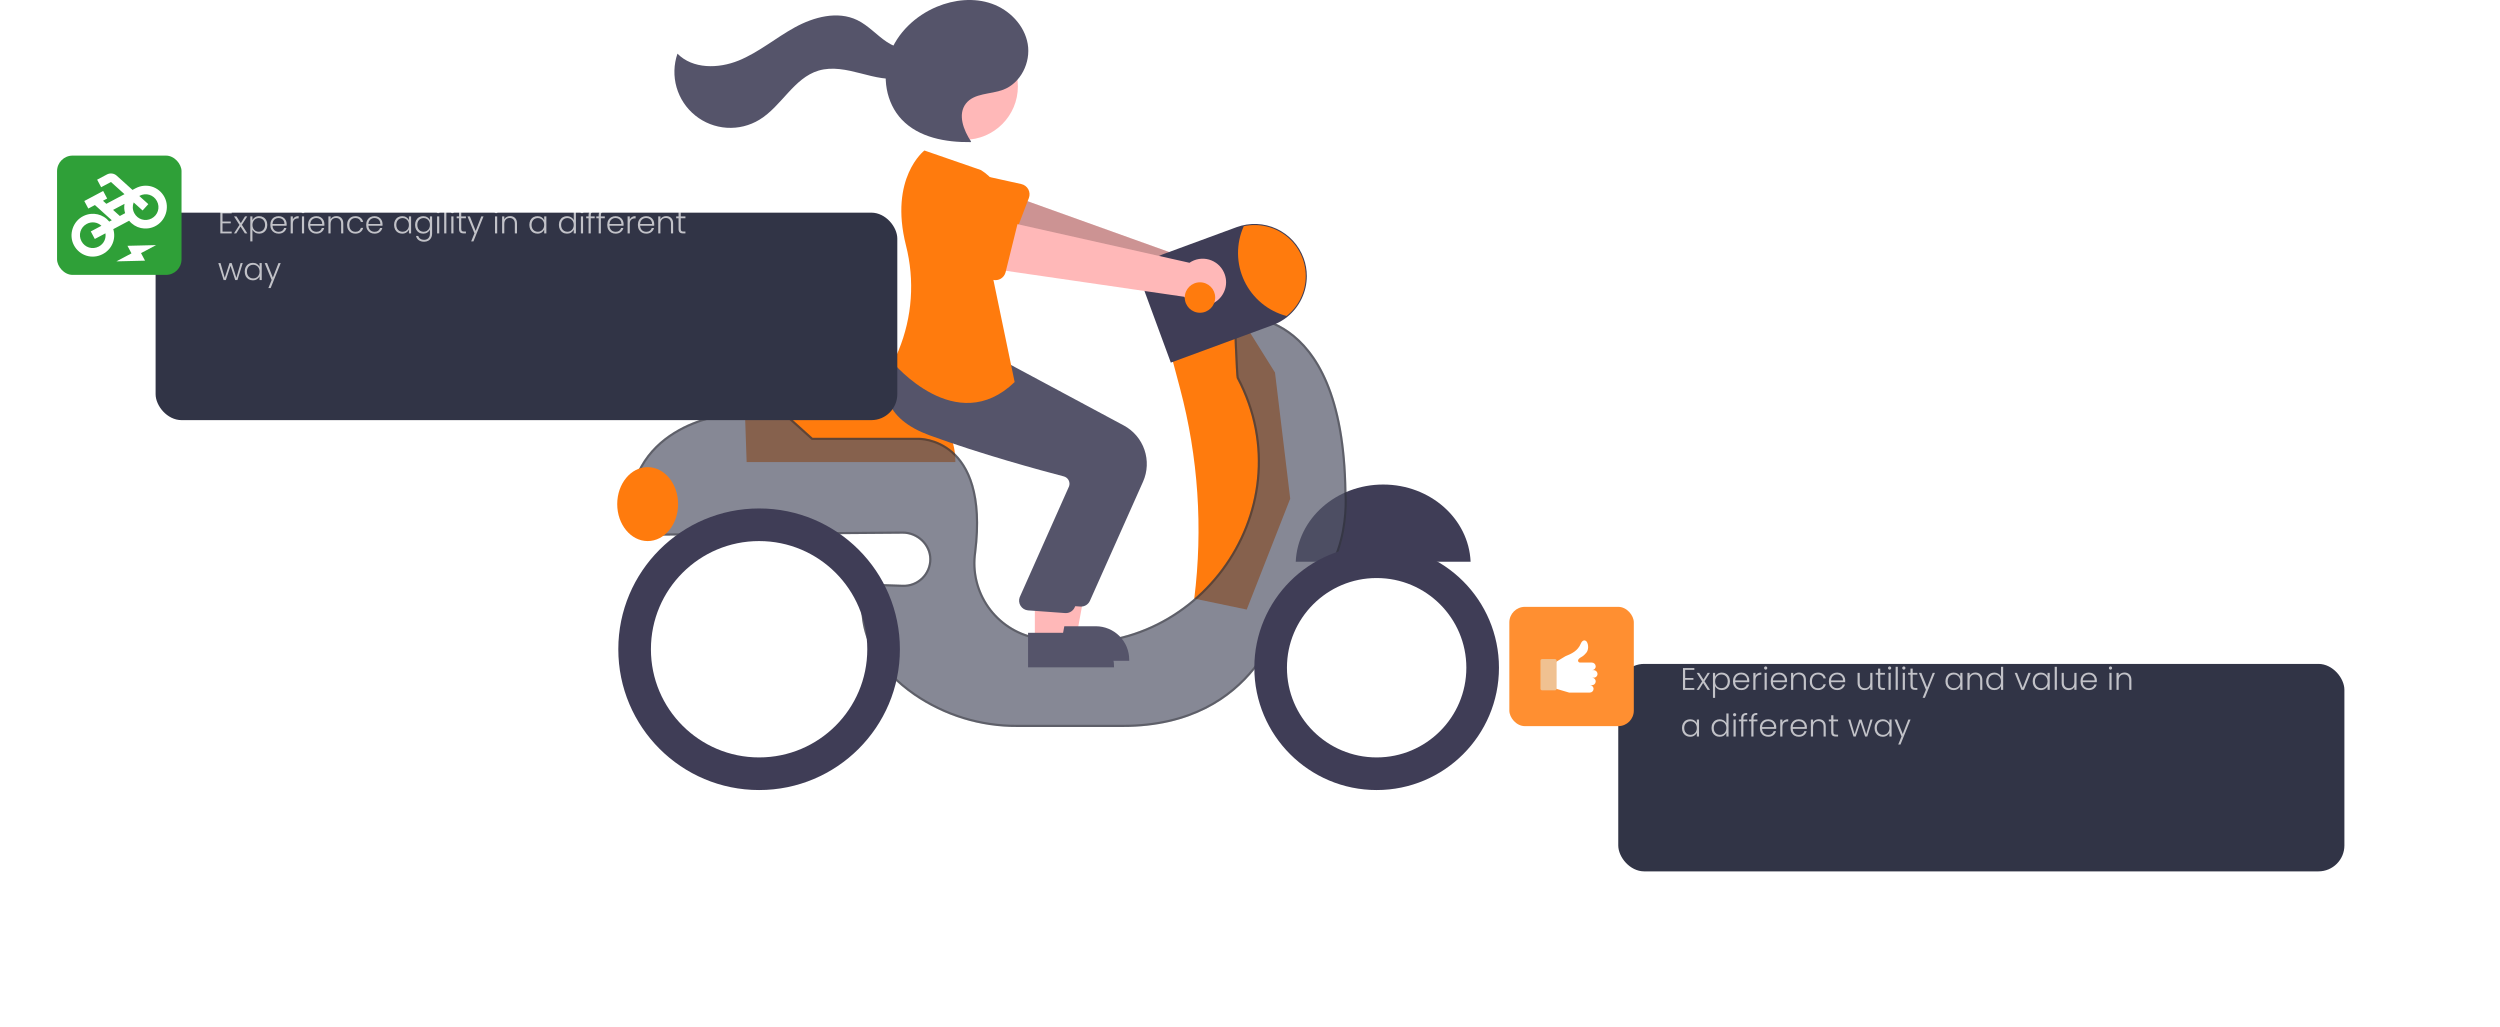<svg width="482" height="198" viewBox="0 0 482 198" fill="none" xmlns="http://www.w3.org/2000/svg">
<path d="M184.191 89.091H143.952L143.526 76.719C143.507 76.183 143.605 75.649 143.813 75.154C144.021 74.659 144.333 74.215 144.729 73.853C145.125 73.49 145.594 73.218 146.105 73.054C146.616 72.89 147.157 72.84 147.689 72.905L171.105 75.772H171.108C174.58 75.781 177.906 77.166 180.358 79.624C182.811 82.081 184.189 85.41 184.191 88.882V89.091Z" fill="#FF7B0D"/>
<path d="M166.257 45.206H138.192C137.819 45.206 137.449 45.279 137.104 45.422C136.76 45.565 136.446 45.774 136.182 46.038C135.918 46.302 135.709 46.615 135.566 46.96C135.423 47.305 135.35 47.675 135.35 48.048V76.112C135.35 76.486 135.423 76.855 135.566 77.2C135.709 77.545 135.918 77.858 136.182 78.122C136.446 78.386 136.76 78.595 137.104 78.738C137.449 78.881 137.819 78.954 138.192 78.954H166.257C166.63 78.954 166.999 78.881 167.344 78.738C167.689 78.595 168.002 78.386 168.266 78.122C168.53 77.858 168.74 77.545 168.882 77.2C169.025 76.855 169.099 76.486 169.099 76.112V48.048C169.099 47.675 169.025 47.305 168.882 46.96C168.74 46.615 168.53 46.302 168.266 46.038C168.002 45.774 167.689 45.565 167.344 45.422C166.999 45.279 166.63 45.206 166.257 45.206Z" fill="#CCCCCC"/>
<path d="M159.936 66.191L146.686 68.772C145.9 68.924 145.085 68.758 144.422 68.311C143.758 67.863 143.298 67.171 143.144 66.385L142.126 61.154C141.974 60.368 142.14 59.554 142.587 58.89C143.034 58.227 143.727 57.767 144.513 57.613L157.763 55.033C158.549 54.881 159.363 55.047 160.027 55.494C160.691 55.942 161.15 56.634 161.304 57.42L162.323 62.65C162.475 63.436 162.309 64.25 161.862 64.914C161.414 65.578 160.722 66.037 159.936 66.191Z" fill="#3F3D56"/>
<path d="M157.285 60.012L147.173 61.982C146.988 62.018 146.796 61.979 146.64 61.873C146.484 61.768 146.376 61.605 146.34 61.42C146.304 61.235 146.343 61.043 146.448 60.887C146.553 60.731 146.716 60.623 146.901 60.587L157.014 58.617C157.199 58.581 157.39 58.62 157.546 58.726C157.703 58.831 157.811 58.994 157.847 59.179C157.883 59.364 157.844 59.556 157.739 59.712C157.633 59.868 157.47 59.976 157.285 60.012Z" fill="white"/>
<path d="M155.319 62.928L150.089 63.947C149.904 63.983 149.712 63.944 149.556 63.839C149.4 63.733 149.292 63.57 149.256 63.385C149.22 63.2 149.259 63.009 149.364 62.852C149.469 62.696 149.632 62.588 149.817 62.552L155.048 61.533C155.139 61.516 155.234 61.516 155.325 61.535C155.416 61.553 155.503 61.59 155.581 61.642C155.658 61.694 155.724 61.761 155.776 61.839C155.827 61.916 155.863 62.004 155.881 62.095C155.899 62.187 155.898 62.281 155.88 62.372C155.861 62.464 155.825 62.551 155.773 62.628C155.721 62.705 155.654 62.772 155.576 62.823C155.498 62.875 155.411 62.91 155.319 62.928Z" fill="white"/>
<path d="M169.099 48.048V51.778H135.35V48.048C135.35 47.675 135.423 47.305 135.566 46.96C135.709 46.615 135.918 46.302 136.182 46.038C136.446 45.774 136.76 45.565 137.104 45.422C137.449 45.279 137.819 45.206 138.192 45.206H166.257C166.63 45.206 166.999 45.279 167.344 45.422C167.689 45.565 168.002 45.774 168.266 46.038C168.53 46.302 168.74 46.615 168.882 46.96C169.025 47.305 169.099 47.675 169.099 48.048Z" fill="#B3B3B3"/>
<path d="M236.491 52.946C236.296 52.317 235.966 51.738 235.523 51.251C235.081 50.764 234.537 50.379 233.929 50.125C233.322 49.87 232.666 49.752 232.008 49.779C231.351 49.805 230.706 49.975 230.121 50.278L191.511 36.425L189.811 46.07L228.298 56.654C228.871 57.603 229.772 58.309 230.831 58.638C231.889 58.967 233.032 58.896 234.042 58.439C235.052 57.982 235.859 57.17 236.31 56.158C236.762 55.145 236.826 54.003 236.491 52.946Z" fill="#FFB8B8"/>
<path opacity="0.2" d="M236.491 52.946C236.296 52.317 235.966 51.738 235.523 51.251C235.081 50.764 234.537 50.379 233.929 50.125C233.322 49.87 232.666 49.752 232.008 49.779C231.351 49.805 230.706 49.975 230.121 50.278L191.511 36.425L189.811 46.07L228.298 56.654C228.871 57.603 229.772 58.309 230.831 58.638C231.889 58.967 233.032 58.896 234.042 58.439C235.052 57.982 235.859 57.17 236.31 56.158C236.762 55.145 236.826 54.003 236.491 52.946Z" fill="black"/>
<path d="M198.364 38.182L194.718 47.708C194.615 47.978 194.454 48.224 194.247 48.427C194.039 48.63 193.791 48.787 193.518 48.885C193.245 48.984 192.954 49.022 192.665 48.998C192.376 48.974 192.095 48.888 191.842 48.745L182.981 43.758C181.597 43.219 180.484 42.154 179.885 40.796C179.286 39.437 179.249 37.897 179.784 36.512C180.319 35.127 181.381 34.011 182.738 33.407C184.094 32.804 185.635 32.764 187.021 33.295L196.916 35.489C197.2 35.552 197.466 35.675 197.697 35.85C197.929 36.026 198.12 36.249 198.257 36.504C198.394 36.76 198.475 37.042 198.494 37.332C198.512 37.621 198.468 37.911 198.364 38.182Z" fill="#FF7B0D"/>
<path d="M239.53 61.766L225.695 68.054L227.512 74.892C231.019 88.097 231.95 101.854 230.253 115.411L240.369 117.524L248.753 96.143L245.819 71.827L239.53 61.766Z" fill="#FF7B0D"/>
<path d="M266.676 93.418C257.586 93.418 250.178 100.026 249.819 108.301H283.533C283.173 100.026 275.766 93.418 266.676 93.418Z" fill="#3F3D56"/>
<path d="M259.6 94.844C259.127 57.491 237.853 60.927 237.853 60.927C237.853 60.927 238.251 72.554 238.442 72.916C251.999 98.564 229.626 128.634 201.147 123.102C200.61 122.998 200.094 122.892 199.6 122.785C195.991 122.031 192.805 119.932 190.69 116.913C188.574 113.894 187.688 110.183 188.212 106.534C191.017 84.006 177.064 84.404 177.064 84.404H156.661L146.066 74.869C145.692 74.532 145.241 74.292 144.753 74.17C144.265 74.048 143.754 74.047 143.266 74.168C142.777 74.289 142.326 74.528 141.951 74.863C141.576 75.199 141.289 75.621 141.115 76.093L139.752 79.793C139.752 79.793 119.629 81.889 121.306 101.593H127.527C127.512 102.153 127.535 102.713 127.594 103.27L174.025 102.893C176.747 102.871 179.149 105.076 179.16 107.798C179.163 108.46 179.032 109.117 178.775 109.727C178.519 110.338 178.141 110.891 177.666 111.353C177.191 111.814 176.627 112.175 176.009 112.414C175.391 112.653 174.731 112.765 174.069 112.743L166.583 112.493C164.277 122.765 169.937 129.682 176.173 134.032C182.045 138.067 189.012 140.207 196.136 140.163H216.472C242.884 140.163 247.496 117.943 247.496 117.943C261.33 112.074 259.6 94.844 259.6 94.844Z" fill="#535668" fill-opacity="0.7"/>
<path d="M259.39 94.847L259.39 94.856L259.391 94.865L259.391 94.866L259.391 94.868L259.392 94.876L259.395 94.912C259.397 94.926 259.398 94.944 259.4 94.964C259.402 94.99 259.404 95.02 259.407 95.054C259.416 95.18 259.428 95.366 259.438 95.605C259.458 96.083 259.471 96.774 259.444 97.621C259.391 99.317 259.176 101.639 258.533 104.141C257.246 109.144 254.25 114.85 247.414 117.75L247.313 117.793L247.29 117.901L247.29 117.901L247.29 117.904L247.287 117.915L247.277 117.961C247.268 118.002 247.254 118.063 247.234 118.143C247.194 118.303 247.133 118.539 247.045 118.839C246.869 119.441 246.588 120.302 246.168 121.336C245.329 123.405 243.937 126.164 241.725 128.922C237.307 134.432 229.609 139.953 216.472 139.953L196.136 139.953L196.135 139.953C189.053 139.997 182.128 137.87 176.292 133.859C170.124 129.557 164.571 122.767 166.75 112.709L174.062 112.952C174.752 112.975 175.44 112.859 176.085 112.61C176.729 112.361 177.317 111.984 177.812 111.503C178.308 111.022 178.701 110.446 178.969 109.809C179.236 109.172 179.373 108.488 179.37 107.797C179.358 104.95 176.852 102.66 174.023 102.683L127.784 103.059C127.739 102.574 127.724 102.086 127.737 101.599L127.743 101.384H127.527H121.499C121.123 96.588 122.057 92.865 123.664 89.976C125.293 87.047 127.623 84.962 130.011 83.482C132.399 82.002 134.842 81.132 136.689 80.631C137.612 80.38 138.385 80.223 138.927 80.128C139.198 80.081 139.41 80.049 139.555 80.029C139.627 80.019 139.683 80.012 139.72 80.008L139.761 80.003L139.771 80.002L139.773 80.001L139.774 80.001L139.752 79.793L139.774 80.001L139.904 79.988L139.949 79.865L141.312 76.166C141.474 75.726 141.742 75.332 142.091 75.019C142.44 74.707 142.861 74.484 143.316 74.372C143.771 74.259 144.247 74.26 144.702 74.373C145.157 74.487 145.577 74.711 145.926 75.025L156.521 84.56L156.581 84.614H156.661H177.064V84.614L177.07 84.614L177.07 84.614L177.071 84.614L177.078 84.614L177.105 84.614C177.115 84.614 177.127 84.614 177.142 84.614C177.162 84.614 177.187 84.614 177.215 84.615C177.312 84.618 177.456 84.624 177.64 84.64C178.007 84.672 178.53 84.743 179.15 84.898C180.39 85.206 182.014 85.848 183.553 87.18C186.619 89.834 189.401 95.285 188.004 106.506C187.474 110.207 188.372 113.971 190.518 117.033C192.664 120.095 195.896 122.225 199.556 122.99C200.052 123.097 200.569 123.203 201.107 123.308C229.754 128.872 252.26 98.632 238.634 72.83C238.633 72.826 238.632 72.819 238.63 72.809C238.625 72.783 238.619 72.745 238.612 72.695C238.599 72.594 238.586 72.455 238.571 72.279C238.542 71.93 238.511 71.448 238.479 70.878C238.415 69.739 238.347 68.253 238.286 66.777C238.224 65.302 238.168 63.837 238.128 62.742C238.108 62.194 238.091 61.739 238.08 61.42L238.069 61.111C238.083 61.11 238.098 61.108 238.114 61.106C238.265 61.091 238.49 61.072 238.776 61.062C239.349 61.041 240.17 61.053 241.157 61.182C243.133 61.44 245.773 62.168 248.428 64.049C253.73 67.806 259.154 76.207 259.39 94.847Z" stroke="black" stroke-opacity="0.3" stroke-width="0.419"/>
<path d="M285.856 128.738C285.856 140.026 276.705 149.176 265.418 149.176C254.13 149.176 244.98 140.026 244.98 128.738C244.98 117.451 254.13 108.301 265.418 108.301C276.705 108.301 285.856 117.451 285.856 128.738Z" stroke="#3F3D56" stroke-width="6.289"/>
<path d="M265.418 134.518C268.61 134.518 271.198 131.931 271.198 128.738C271.198 125.546 268.61 122.959 265.418 122.959C262.226 122.959 259.638 125.546 259.638 128.738C259.638 131.931 262.226 134.518 265.418 134.518Z" fill="white"/>
<path d="M170.356 125.175C170.356 138.431 159.611 149.176 146.355 149.176C133.1 149.176 122.354 138.431 122.354 125.175C122.354 111.92 133.1 101.174 146.355 101.174C159.611 101.174 170.356 111.92 170.356 125.175Z" stroke="#3F3D56" stroke-width="6.289"/>
<path d="M146.355 131.828C150.03 131.828 153.009 128.85 153.009 125.175C153.009 121.501 150.03 118.522 146.355 118.522C142.681 118.522 139.702 121.501 139.702 125.175C139.702 128.85 142.681 131.828 146.355 131.828Z" fill="white"/>
<path d="M225.735 69.912L220.757 56.392C220.497 55.688 220.379 54.939 220.409 54.188C220.439 53.438 220.617 52.701 220.932 52.019C221.246 51.338 221.692 50.725 222.244 50.215C222.796 49.706 223.443 49.31 224.147 49.051L238.418 43.797C239.658 43.341 240.975 43.133 242.296 43.186C243.616 43.238 244.913 43.55 246.112 44.104C247.312 44.658 248.39 45.443 249.286 46.414C250.183 47.384 250.879 48.522 251.335 49.762C251.747 50.875 251.957 52.052 251.956 53.238C251.951 54.745 251.61 56.231 250.958 57.59C250.307 58.948 249.36 60.144 248.188 61.091C247.342 61.77 246.39 62.306 245.371 62.679L225.735 69.912Z" fill="#3F3D56"/>
<path d="M251.747 53.238C251.746 54.714 251.413 56.171 250.775 57.502C250.137 58.832 249.208 60.003 248.057 60.927C246.292 60.462 244.649 59.617 243.244 58.453C241.838 57.288 240.702 55.831 239.916 54.183C239.13 52.536 238.713 50.736 238.692 48.911C238.672 47.086 239.049 45.278 239.798 43.613C241.236 43.3 242.726 43.313 244.158 43.652C245.59 43.99 246.929 44.645 248.075 45.568C249.221 46.491 250.145 47.659 250.781 48.987C251.416 50.314 251.746 51.767 251.747 53.238Z" fill="#FF7B0D"/>
<path d="M124.869 104.318C128.111 104.318 130.739 101.127 130.739 97.191C130.739 93.255 128.111 90.064 124.869 90.064C121.628 90.064 119 93.255 119 97.191C119 101.127 121.628 104.318 124.869 104.318Z" fill="#FF7B0D"/>
<path d="M202.453 122.419H207.593L210.039 109.089L202.453 109.089L202.453 122.419Z" fill="#FFB8B8"/>
<path d="M201.142 120.741L211.264 120.74H211.265C212.112 120.74 212.951 120.907 213.733 121.231C214.516 121.555 215.227 122.031 215.826 122.63C216.425 123.229 216.9 123.94 217.224 124.722C217.548 125.505 217.715 126.344 217.715 127.191V127.4L201.143 127.401L201.142 120.741Z" fill="#55546A"/>
<path d="M208.419 116.948C208.36 116.948 208.299 116.945 208.239 116.939L201.126 116.421C200.838 116.394 200.561 116.302 200.314 116.151C200.068 116 199.86 115.795 199.706 115.55C199.551 115.306 199.455 115.03 199.424 114.742C199.394 114.455 199.43 114.165 199.529 113.893L209.049 92.506C209.117 92.316 209.144 92.113 209.13 91.911C209.116 91.709 209.06 91.512 208.966 91.333C208.873 91.151 208.741 90.992 208.582 90.865C208.422 90.738 208.237 90.646 208.039 90.595C203.563 89.425 192.078 86.309 182.136 82.664C177.877 81.102 175.194 78.845 174.163 75.956C172.803 72.146 174.815 68.672 174.901 68.526L174.968 68.412L184.323 69.262L194.465 70.125L216.69 82.043C218.553 83.05 219.967 84.721 220.652 86.725C221.338 88.728 221.243 90.916 220.387 92.852L210.141 115.83C209.993 116.162 209.751 116.445 209.446 116.643C209.14 116.842 208.784 116.947 208.419 116.948Z" fill="#55546A"/>
<path d="M185.95 26.949C191.637 26.949 196.247 22.339 196.247 16.652C196.247 10.966 191.637 6.355 185.95 6.355C180.263 6.355 175.653 10.966 175.653 16.652C175.653 22.339 180.263 26.949 185.95 26.949Z" fill="#FFB8B8"/>
<path d="M199.519 123.677H204.659L207.104 110.346L199.518 110.347L199.519 123.677Z" fill="#FFB8B8"/>
<path d="M198.208 121.999L208.33 121.998H208.33C209.177 121.998 210.016 122.165 210.799 122.489C211.581 122.813 212.292 123.289 212.891 123.888C213.49 124.487 213.966 125.198 214.29 125.98C214.614 126.763 214.781 127.602 214.781 128.449V128.658L198.208 128.659L198.208 121.999Z" fill="#55546A"/>
<path d="M205.485 118.206C205.425 118.206 205.365 118.203 205.305 118.197L198.192 117.679C197.904 117.652 197.626 117.56 197.38 117.409C197.134 117.258 196.925 117.052 196.771 116.808C196.617 116.564 196.52 116.288 196.49 116C196.459 115.713 196.495 115.423 196.595 115.151L206.114 93.764C206.182 93.573 206.21 93.371 206.196 93.169C206.181 92.967 206.126 92.77 206.032 92.591C205.938 92.409 205.807 92.25 205.647 92.123C205.487 91.996 205.302 91.904 205.105 91.853C200.628 90.683 189.143 87.567 179.202 83.922C174.942 82.36 172.26 80.103 171.228 77.213C169.869 73.404 171.88 69.93 171.966 69.784L172.034 69.67L181.389 70.52L191.531 71.383L213.756 83.3C215.618 84.308 217.033 85.979 217.718 87.983C218.403 89.986 218.308 92.174 217.453 94.11L207.206 117.087C207.058 117.42 206.817 117.703 206.511 117.901C206.206 118.1 205.849 118.205 205.485 118.206Z" fill="#55546A"/>
<path d="M189.126 32.788L178.226 29.015C178.226 29.015 171.383 34.272 174.67 47.314C176.386 54.044 175.886 61.148 173.245 67.571C172.927 68.366 172.56 69.14 172.147 69.89C172.147 69.89 184.305 84.563 195.624 73.663L191.222 52.492C191.222 52.492 198.139 38.447 189.126 32.788Z" fill="#FF7B0D"/>
<path d="M187.229 27.299C185.763 25.106 184.606 22.064 186.22 19.977C187.813 17.917 190.954 18.22 193.393 17.309C196.791 16.039 198.761 12.047 198.147 8.473C197.532 4.898 194.663 1.935 191.244 0.723C187.826 -0.49 183.971 -0.095 180.624 1.301C176.503 3.02 172.968 6.344 171.486 10.556C170.004 14.768 170.796 19.825 173.871 23.062C177.168 26.532 182.342 27.457 187.128 27.401" fill="#55546A"/>
<path d="M177.65 8.588C175.804 10.091 172.986 9.423 171.004 8.104C169.022 6.785 167.413 4.906 165.268 3.871C161.487 2.048 156.916 3.26 153.236 5.28C149.556 7.3 146.293 10.091 142.406 11.676C138.519 13.261 133.559 13.34 130.615 10.346C129.891 12.445 129.832 14.716 130.446 16.85C131.06 18.983 132.317 20.875 134.046 22.268C135.775 23.66 137.892 24.485 140.107 24.631C142.322 24.776 144.529 24.234 146.425 23.079C150.684 20.485 153.036 15.045 157.814 13.613C160.457 12.821 163.296 13.459 165.967 14.15C168.639 14.841 171.425 15.588 174.121 15C176.817 14.412 179.339 11.989 178.996 9.25L177.65 8.588Z" fill="#55546A"/>
<path d="M235.979 52.527C235.708 51.926 235.309 51.393 234.809 50.964C234.31 50.535 233.722 50.221 233.088 50.043C232.454 49.865 231.789 49.829 231.14 49.937C230.49 50.044 229.872 50.292 229.329 50.664L189.304 41.681L188.807 51.463L228.306 57.217C228.992 58.088 229.973 58.678 231.064 58.873C232.155 59.069 233.28 58.858 234.226 58.28C235.172 57.702 235.872 56.797 236.196 55.736C236.519 54.676 236.442 53.534 235.979 52.527Z" fill="#FFB8B8"/>
<path d="M196.322 42.58L193.879 52.482C193.809 52.764 193.68 53.028 193.499 53.255C193.319 53.482 193.092 53.667 192.833 53.799C192.574 53.93 192.29 54.005 192 54.016C191.71 54.028 191.421 53.977 191.153 53.867L181.744 50.011C180.304 49.648 179.066 48.729 178.303 47.454C177.54 46.18 177.314 44.655 177.674 43.214C178.034 41.773 178.951 40.533 180.223 39.768C181.496 39.002 183.021 38.772 184.462 39.129L194.552 40.086C194.841 40.114 195.121 40.203 195.372 40.348C195.623 40.493 195.84 40.691 196.008 40.928C196.176 41.165 196.291 41.435 196.345 41.72C196.399 42.005 196.391 42.298 196.322 42.58V42.58Z" fill="#FF7B0D"/>
<path d="M231.355 60.298C232.976 60.298 234.29 58.984 234.29 57.364C234.29 55.743 232.976 54.429 231.355 54.429C229.734 54.429 228.42 55.743 228.42 57.364C228.42 58.984 229.734 60.298 231.355 60.298Z" fill="#FF7B0D"/>
<g filter="url(#filter0_d)">
<rect x="282" y="108" width="140" height="40" rx="5" fill="#313446"/>
</g>
<path d="M327.432 123L326.2 120.824H325.672V123H324.552V117.416H326.648C327.08 117.416 327.448 117.493 327.752 117.648C328.056 117.797 328.283 118.003 328.432 118.264C328.587 118.52 328.664 118.808 328.664 119.128C328.664 119.496 328.557 119.829 328.344 120.128C328.131 120.421 327.813 120.624 327.392 120.736L328.728 123H327.432ZM325.672 119.984H326.608C326.912 119.984 327.139 119.912 327.288 119.768C327.437 119.619 327.512 119.413 327.512 119.152C327.512 118.896 327.437 118.699 327.288 118.56C327.139 118.416 326.912 118.344 326.608 118.344H325.672V119.984ZM333.797 120.688C333.797 120.848 333.786 120.992 333.765 121.12H330.525C330.552 121.44 330.664 121.691 330.861 121.872C331.058 122.053 331.301 122.144 331.589 122.144C332.005 122.144 332.301 121.965 332.477 121.608H333.685C333.557 122.035 333.312 122.387 332.949 122.664C332.586 122.936 332.141 123.072 331.613 123.072C331.186 123.072 330.802 122.979 330.461 122.792C330.125 122.6 329.861 122.331 329.669 121.984C329.482 121.637 329.389 121.237 329.389 120.784C329.389 120.325 329.482 119.923 329.669 119.576C329.856 119.229 330.117 118.963 330.453 118.776C330.789 118.589 331.176 118.496 331.613 118.496C332.034 118.496 332.41 118.587 332.741 118.768C333.077 118.949 333.336 119.208 333.517 119.544C333.704 119.875 333.797 120.256 333.797 120.688ZM332.637 120.368C332.632 120.08 332.528 119.851 332.325 119.68C332.122 119.504 331.874 119.416 331.581 119.416C331.304 119.416 331.069 119.501 330.877 119.672C330.69 119.837 330.576 120.069 330.533 120.368H332.637ZM335.735 117.08V123H334.615V117.08H335.735ZM337.409 118.04C337.212 118.04 337.046 117.979 336.913 117.856C336.785 117.728 336.721 117.571 336.721 117.384C336.721 117.197 336.785 117.043 336.913 116.92C337.046 116.792 337.212 116.728 337.409 116.728C337.606 116.728 337.769 116.792 337.897 116.92C338.03 117.043 338.097 117.197 338.097 117.384C338.097 117.571 338.03 117.728 337.897 117.856C337.769 117.979 337.606 118.04 337.409 118.04ZM337.961 118.568V123H336.841V118.568H337.961ZM338.78 120.768C338.78 120.32 338.868 119.923 339.044 119.576C339.225 119.229 339.468 118.963 339.772 118.776C340.081 118.589 340.425 118.496 340.804 118.496C341.134 118.496 341.422 118.563 341.668 118.696C341.918 118.829 342.118 118.997 342.268 119.2V118.568H343.396V123H342.268V122.352C342.124 122.56 341.924 122.733 341.668 122.872C341.417 123.005 341.126 123.072 340.796 123.072C340.422 123.072 340.081 122.976 339.772 122.784C339.468 122.592 339.225 122.323 339.044 121.976C338.868 121.624 338.78 121.221 338.78 120.768ZM342.268 120.784C342.268 120.512 342.214 120.28 342.108 120.088C342.001 119.891 341.857 119.741 341.676 119.64C341.494 119.533 341.3 119.48 341.092 119.48C340.884 119.48 340.692 119.531 340.516 119.632C340.34 119.733 340.196 119.883 340.084 120.08C339.977 120.272 339.924 120.501 339.924 120.768C339.924 121.035 339.977 121.269 340.084 121.472C340.196 121.669 340.34 121.821 340.516 121.928C340.697 122.035 340.889 122.088 341.092 122.088C341.3 122.088 341.494 122.037 341.676 121.936C341.857 121.829 342.001 121.68 342.108 121.488C342.214 121.291 342.268 121.056 342.268 120.784ZM345.61 119.216C345.754 119.003 345.951 118.829 346.202 118.696C346.458 118.563 346.748 118.496 347.074 118.496C347.452 118.496 347.794 118.589 348.098 118.776C348.407 118.963 348.65 119.229 348.826 119.576C349.007 119.917 349.098 120.315 349.098 120.768C349.098 121.221 349.007 121.624 348.826 121.976C348.65 122.323 348.407 122.592 348.098 122.784C347.794 122.976 347.452 123.072 347.074 123.072C346.743 123.072 346.452 123.008 346.202 122.88C345.956 122.747 345.759 122.576 345.61 122.368V123H344.49V117.08H345.61V119.216ZM347.954 120.768C347.954 120.501 347.898 120.272 347.786 120.08C347.679 119.883 347.535 119.733 347.354 119.632C347.178 119.531 346.986 119.48 346.778 119.48C346.575 119.48 346.383 119.533 346.202 119.64C346.026 119.741 345.882 119.891 345.77 120.088C345.663 120.285 345.61 120.517 345.61 120.784C345.61 121.051 345.663 121.283 345.77 121.48C345.882 121.677 346.026 121.829 346.202 121.936C346.383 122.037 346.575 122.088 346.778 122.088C346.986 122.088 347.178 122.035 347.354 121.928C347.535 121.821 347.679 121.669 347.786 121.472C347.898 121.275 347.954 121.04 347.954 120.768ZM351.031 117.08V123H349.911V117.08H351.031ZM356.258 120.688C356.258 120.848 356.247 120.992 356.226 121.12H352.986C353.013 121.44 353.125 121.691 353.322 121.872C353.519 122.053 353.762 122.144 354.05 122.144C354.466 122.144 354.762 121.965 354.938 121.608H356.146C356.018 122.035 355.773 122.387 355.41 122.664C355.047 122.936 354.602 123.072 354.074 123.072C353.647 123.072 353.263 122.979 352.922 122.792C352.586 122.6 352.322 122.331 352.13 121.984C351.943 121.637 351.85 121.237 351.85 120.784C351.85 120.325 351.943 119.923 352.13 119.576C352.317 119.229 352.578 118.963 352.914 118.776C353.25 118.589 353.637 118.496 354.074 118.496C354.495 118.496 354.871 118.587 355.202 118.768C355.538 118.949 355.797 119.208 355.978 119.544C356.165 119.875 356.258 120.256 356.258 120.688ZM355.098 120.368C355.093 120.08 354.989 119.851 354.786 119.68C354.583 119.504 354.335 119.416 354.042 119.416C353.765 119.416 353.53 119.501 353.338 119.672C353.151 119.837 353.037 120.069 352.994 120.368H355.098Z" fill="white"/>
<path d="M324.9 129.148V130.714H326.49V131.062H324.9V132.652H326.67V133H324.48V128.8H326.67V129.148H324.9ZM329.214 133L328.368 131.68L327.552 133H327.108L328.164 131.362L327.12 129.724H327.594L328.428 131.026L329.238 129.724H329.676L328.632 131.344L329.688 133H329.214ZM330.671 130.444C330.775 130.224 330.939 130.042 331.163 129.898C331.391 129.75 331.661 129.676 331.973 129.676C332.269 129.676 332.535 129.746 332.771 129.886C333.011 130.022 333.197 130.218 333.329 130.474C333.465 130.726 333.533 131.02 333.533 131.356C333.533 131.692 333.465 131.988 333.329 132.244C333.197 132.5 333.011 132.698 332.771 132.838C332.535 132.978 332.269 133.048 331.973 133.048C331.665 133.048 331.397 132.976 331.169 132.832C330.941 132.684 330.775 132.5 330.671 132.28V134.548H330.257V129.724H330.671V130.444ZM333.107 131.356C333.107 131.084 333.053 130.85 332.945 130.654C332.841 130.454 332.697 130.302 332.513 130.198C332.329 130.094 332.121 130.042 331.889 130.042C331.665 130.042 331.459 130.096 331.271 130.204C331.087 130.312 330.941 130.466 330.833 130.666C330.725 130.866 330.671 131.098 330.671 131.362C330.671 131.626 330.725 131.858 330.833 132.058C330.941 132.258 331.087 132.412 331.271 132.52C331.459 132.628 331.665 132.682 331.889 132.682C332.121 132.682 332.329 132.63 332.513 132.526C332.697 132.418 332.841 132.264 332.945 132.064C333.053 131.86 333.107 131.624 333.107 131.356ZM337.27 131.194C337.27 131.338 337.266 131.448 337.258 131.524H334.54C334.552 131.772 334.612 131.984 334.72 132.16C334.828 132.336 334.97 132.47 335.146 132.562C335.322 132.65 335.514 132.694 335.722 132.694C335.994 132.694 336.222 132.628 336.406 132.496C336.594 132.364 336.718 132.186 336.778 131.962H337.222C337.142 132.282 336.97 132.544 336.706 132.748C336.446 132.948 336.118 133.048 335.722 133.048C335.414 133.048 335.138 132.98 334.894 132.844C334.65 132.704 334.458 132.508 334.318 132.256C334.182 132 334.114 131.702 334.114 131.362C334.114 131.022 334.182 130.724 334.318 130.468C334.454 130.212 334.644 130.016 334.888 129.88C335.132 129.744 335.41 129.676 335.722 129.676C336.034 129.676 336.306 129.744 336.538 129.88C336.774 130.016 336.954 130.2 337.078 130.432C337.206 130.66 337.27 130.914 337.27 131.194ZM336.844 131.182C336.848 130.938 336.798 130.73 336.694 130.558C336.594 130.386 336.456 130.256 336.28 130.168C336.104 130.08 335.912 130.036 335.704 130.036C335.392 130.036 335.126 130.136 334.906 130.336C334.686 130.536 334.564 130.818 334.54 131.182H336.844ZM338.459 130.306C338.551 130.102 338.691 129.944 338.879 129.832C339.071 129.72 339.305 129.664 339.581 129.664V130.102H339.467C339.163 130.102 338.919 130.184 338.735 130.348C338.551 130.512 338.459 130.786 338.459 131.17V133H338.039V129.724H338.459V130.306ZM340.422 129.106C340.338 129.106 340.266 129.076 340.206 129.016C340.146 128.956 340.116 128.882 340.116 128.794C340.116 128.706 340.146 128.634 340.206 128.578C340.266 128.518 340.338 128.488 340.422 128.488C340.506 128.488 340.578 128.518 340.638 128.578C340.698 128.634 340.728 128.706 340.728 128.794C340.728 128.882 340.698 128.956 340.638 129.016C340.578 129.076 340.506 129.106 340.422 129.106ZM340.632 129.724V133H340.212V129.724H340.632ZM344.548 131.194C344.548 131.338 344.544 131.448 344.536 131.524H341.818C341.83 131.772 341.89 131.984 341.998 132.16C342.106 132.336 342.248 132.47 342.424 132.562C342.6 132.65 342.792 132.694 343 132.694C343.272 132.694 343.5 132.628 343.684 132.496C343.872 132.364 343.996 132.186 344.056 131.962H344.5C344.42 132.282 344.248 132.544 343.984 132.748C343.724 132.948 343.396 133.048 343 133.048C342.692 133.048 342.416 132.98 342.172 132.844C341.928 132.704 341.736 132.508 341.596 132.256C341.46 132 341.392 131.702 341.392 131.362C341.392 131.022 341.46 130.724 341.596 130.468C341.732 130.212 341.922 130.016 342.166 129.88C342.41 129.744 342.688 129.676 343 129.676C343.312 129.676 343.584 129.744 343.816 129.88C344.052 130.016 344.232 130.2 344.356 130.432C344.484 130.66 344.548 130.914 344.548 131.194ZM344.122 131.182C344.126 130.938 344.076 130.73 343.972 130.558C343.872 130.386 343.734 130.256 343.558 130.168C343.382 130.08 343.19 130.036 342.982 130.036C342.67 130.036 342.404 130.136 342.184 130.336C341.964 130.536 341.842 130.818 341.818 131.182H344.122ZM346.852 129.664C347.244 129.664 347.564 129.786 347.812 130.03C348.06 130.27 348.184 130.62 348.184 131.08V133H347.77V131.128C347.77 130.772 347.68 130.5 347.5 130.312C347.324 130.124 347.082 130.03 346.774 130.03C346.458 130.03 346.206 130.13 346.018 130.33C345.83 130.53 345.736 130.824 345.736 131.212V133H345.316V129.724H345.736V130.282C345.84 130.082 345.99 129.93 346.186 129.826C346.382 129.718 346.604 129.664 346.852 129.664ZM348.921 131.362C348.921 131.022 348.989 130.726 349.125 130.474C349.261 130.218 349.449 130.022 349.689 129.886C349.929 129.746 350.203 129.676 350.511 129.676C350.915 129.676 351.247 129.776 351.507 129.976C351.771 130.176 351.941 130.448 352.017 130.792H351.567C351.511 130.556 351.389 130.372 351.201 130.24C351.017 130.104 350.787 130.036 350.511 130.036C350.291 130.036 350.093 130.086 349.917 130.186C349.741 130.286 349.601 130.436 349.497 130.636C349.397 130.832 349.347 131.074 349.347 131.362C349.347 131.65 349.397 131.894 349.497 132.094C349.601 132.294 349.741 132.444 349.917 132.544C350.093 132.644 350.291 132.694 350.511 132.694C350.787 132.694 351.017 132.628 351.201 132.496C351.389 132.36 351.511 132.172 351.567 131.932H352.017C351.941 132.268 351.771 132.538 351.507 132.742C351.243 132.946 350.911 133.048 350.511 133.048C350.203 133.048 349.929 132.98 349.689 132.844C349.449 132.704 349.261 132.508 349.125 132.256C348.989 132 348.921 131.702 348.921 131.362ZM355.757 131.194C355.757 131.338 355.753 131.448 355.745 131.524H353.027C353.039 131.772 353.099 131.984 353.207 132.16C353.315 132.336 353.457 132.47 353.633 132.562C353.809 132.65 354.001 132.694 354.209 132.694C354.481 132.694 354.709 132.628 354.893 132.496C355.081 132.364 355.205 132.186 355.265 131.962H355.709C355.629 132.282 355.457 132.544 355.193 132.748C354.933 132.948 354.605 133.048 354.209 133.048C353.901 133.048 353.625 132.98 353.381 132.844C353.137 132.704 352.945 132.508 352.805 132.256C352.669 132 352.601 131.702 352.601 131.362C352.601 131.022 352.669 130.724 352.805 130.468C352.941 130.212 353.131 130.016 353.375 129.88C353.619 129.744 353.897 129.676 354.209 129.676C354.521 129.676 354.793 129.744 355.025 129.88C355.261 130.016 355.441 130.2 355.565 130.432C355.693 130.66 355.757 130.914 355.757 131.194ZM355.331 131.182C355.335 130.938 355.285 130.73 355.181 130.558C355.081 130.386 354.943 130.256 354.767 130.168C354.591 130.08 354.399 130.036 354.191 130.036C353.879 130.036 353.613 130.136 353.393 130.336C353.173 130.536 353.051 130.818 353.027 131.182H355.331ZM361.009 129.724V133H360.589V132.424C360.493 132.628 360.345 132.784 360.145 132.892C359.945 133 359.721 133.054 359.473 133.054C359.081 133.054 358.761 132.934 358.513 132.694C358.265 132.45 358.141 132.098 358.141 131.638V129.724H358.555V131.59C358.555 131.946 358.643 132.218 358.819 132.406C358.999 132.594 359.243 132.688 359.551 132.688C359.867 132.688 360.119 132.588 360.307 132.388C360.495 132.188 360.589 131.894 360.589 131.506V129.724H361.009ZM362.514 130.078V132.112C362.514 132.312 362.552 132.45 362.628 132.526C362.704 132.602 362.838 132.64 363.03 132.64H363.414V133H362.964C362.668 133 362.448 132.932 362.304 132.796C362.16 132.656 362.088 132.428 362.088 132.112V130.078H361.632V129.724H362.088V128.902H362.514V129.724H363.414V130.078H362.514ZM364.317 129.106C364.233 129.106 364.161 129.076 364.101 129.016C364.041 128.956 364.011 128.882 364.011 128.794C364.011 128.706 364.041 128.634 364.101 128.578C364.161 128.518 364.233 128.488 364.317 128.488C364.401 128.488 364.473 128.518 364.533 128.578C364.593 128.634 364.623 128.706 364.623 128.794C364.623 128.882 364.593 128.956 364.533 129.016C364.473 129.076 364.401 129.106 364.317 129.106ZM364.527 129.724V133H364.107V129.724H364.527ZM365.898 128.56V133H365.478V128.56H365.898ZM367.059 129.106C366.975 129.106 366.903 129.076 366.843 129.016C366.783 128.956 366.753 128.882 366.753 128.794C366.753 128.706 366.783 128.634 366.843 128.578C366.903 128.518 366.975 128.488 367.059 128.488C367.143 128.488 367.215 128.518 367.275 128.578C367.335 128.634 367.365 128.706 367.365 128.794C367.365 128.882 367.335 128.956 367.275 129.016C367.215 129.076 367.143 129.106 367.059 129.106ZM367.269 129.724V133H366.849V129.724H367.269ZM368.766 130.078V132.112C368.766 132.312 368.804 132.45 368.88 132.526C368.956 132.602 369.09 132.64 369.282 132.64H369.666V133H369.216C368.92 133 368.7 132.932 368.556 132.796C368.412 132.656 368.34 132.428 368.34 132.112V130.078H367.884V129.724H368.34V128.902H368.766V129.724H369.666V130.078H368.766ZM373.059 129.724L371.115 134.542H370.677L371.313 132.982L369.969 129.724H370.431L371.547 132.52L372.627 129.724H373.059ZM375.083 131.356C375.083 131.02 375.149 130.726 375.281 130.474C375.417 130.218 375.603 130.022 375.839 129.886C376.079 129.746 376.349 129.676 376.649 129.676C376.961 129.676 377.229 129.748 377.453 129.892C377.681 130.036 377.845 130.22 377.945 130.444V129.724H378.365V133H377.945V132.274C377.841 132.498 377.675 132.684 377.447 132.832C377.223 132.976 376.955 133.048 376.643 133.048C376.347 133.048 376.079 132.978 375.839 132.838C375.603 132.698 375.417 132.5 375.281 132.244C375.149 131.988 375.083 131.692 375.083 131.356ZM377.945 131.362C377.945 131.098 377.891 130.866 377.783 130.666C377.675 130.466 377.527 130.312 377.339 130.204C377.155 130.096 376.951 130.042 376.727 130.042C376.495 130.042 376.287 130.094 376.103 130.198C375.919 130.302 375.773 130.454 375.665 130.654C375.561 130.85 375.509 131.084 375.509 131.356C375.509 131.624 375.561 131.86 375.665 132.064C375.773 132.264 375.919 132.418 376.103 132.526C376.287 132.63 376.495 132.682 376.727 132.682C376.951 132.682 377.155 132.628 377.339 132.52C377.527 132.412 377.675 132.258 377.783 132.058C377.891 131.858 377.945 131.626 377.945 131.362ZM380.86 129.664C381.252 129.664 381.572 129.786 381.82 130.03C382.068 130.27 382.192 130.62 382.192 131.08V133H381.778V131.128C381.778 130.772 381.688 130.5 381.508 130.312C381.332 130.124 381.09 130.03 380.782 130.03C380.466 130.03 380.214 130.13 380.026 130.33C379.838 130.53 379.744 130.824 379.744 131.212V133H379.324V129.724H379.744V130.282C379.848 130.082 379.998 129.93 380.194 129.826C380.39 129.718 380.612 129.664 380.86 129.664ZM382.929 131.356C382.929 131.02 382.997 130.726 383.133 130.474C383.269 130.218 383.455 130.022 383.691 129.886C383.931 129.746 384.201 129.676 384.501 129.676C384.789 129.676 385.049 129.746 385.281 129.886C385.513 130.026 385.683 130.208 385.791 130.432V128.56H386.211V133H385.791V132.268C385.691 132.496 385.527 132.684 385.299 132.832C385.071 132.976 384.803 133.048 384.495 133.048C384.195 133.048 383.925 132.978 383.685 132.838C383.449 132.698 383.263 132.5 383.127 132.244C382.995 131.988 382.929 131.692 382.929 131.356ZM385.791 131.362C385.791 131.098 385.737 130.866 385.629 130.666C385.521 130.466 385.373 130.312 385.185 130.204C385.001 130.096 384.797 130.042 384.573 130.042C384.341 130.042 384.133 130.094 383.949 130.198C383.765 130.302 383.619 130.454 383.511 130.654C383.407 130.85 383.355 131.084 383.355 131.356C383.355 131.624 383.407 131.86 383.511 132.064C383.619 132.264 383.765 132.418 383.949 132.526C384.133 132.63 384.341 132.682 384.573 132.682C384.797 132.682 385.001 132.628 385.185 132.52C385.373 132.412 385.521 132.258 385.629 132.058C385.737 131.858 385.791 131.626 385.791 131.362ZM389.98 132.592L391.084 129.724H391.528L390.214 133H389.74L388.426 129.724H388.876L389.98 132.592ZM391.905 131.356C391.905 131.02 391.971 130.726 392.103 130.474C392.239 130.218 392.425 130.022 392.661 129.886C392.901 129.746 393.171 129.676 393.471 129.676C393.783 129.676 394.051 129.748 394.275 129.892C394.503 130.036 394.667 130.22 394.767 130.444V129.724H395.187V133H394.767V132.274C394.663 132.498 394.497 132.684 394.269 132.832C394.045 132.976 393.777 133.048 393.465 133.048C393.169 133.048 392.901 132.978 392.661 132.838C392.425 132.698 392.239 132.5 392.103 132.244C391.971 131.988 391.905 131.692 391.905 131.356ZM394.767 131.362C394.767 131.098 394.713 130.866 394.605 130.666C394.497 130.466 394.349 130.312 394.161 130.204C393.977 130.096 393.773 130.042 393.549 130.042C393.317 130.042 393.109 130.094 392.925 130.198C392.741 130.302 392.595 130.454 392.487 130.654C392.383 130.85 392.331 131.084 392.331 131.356C392.331 131.624 392.383 131.86 392.487 132.064C392.595 132.264 392.741 132.418 392.925 132.526C393.109 132.63 393.317 132.682 393.549 132.682C393.773 132.682 393.977 132.628 394.161 132.52C394.349 132.412 394.497 132.258 394.605 132.058C394.713 131.858 394.767 131.626 394.767 131.362ZM396.566 128.56V133H396.146V128.56H396.566ZM400.355 129.724V133H399.935V132.424C399.839 132.628 399.691 132.784 399.491 132.892C399.291 133 399.067 133.054 398.819 133.054C398.427 133.054 398.107 132.934 397.859 132.694C397.611 132.45 397.487 132.098 397.487 131.638V129.724H397.901V131.59C397.901 131.946 397.989 132.218 398.165 132.406C398.345 132.594 398.589 132.688 398.897 132.688C399.213 132.688 399.465 132.588 399.653 132.388C399.841 132.188 399.935 131.894 399.935 131.506V129.724H400.355ZM404.278 131.194C404.278 131.338 404.274 131.448 404.266 131.524H401.548C401.56 131.772 401.62 131.984 401.728 132.16C401.836 132.336 401.978 132.47 402.154 132.562C402.33 132.65 402.522 132.694 402.73 132.694C403.002 132.694 403.23 132.628 403.414 132.496C403.602 132.364 403.726 132.186 403.786 131.962H404.23C404.15 132.282 403.978 132.544 403.714 132.748C403.454 132.948 403.126 133.048 402.73 133.048C402.422 133.048 402.146 132.98 401.902 132.844C401.658 132.704 401.466 132.508 401.326 132.256C401.19 132 401.122 131.702 401.122 131.362C401.122 131.022 401.19 130.724 401.326 130.468C401.462 130.212 401.652 130.016 401.896 129.88C402.14 129.744 402.418 129.676 402.73 129.676C403.042 129.676 403.314 129.744 403.546 129.88C403.782 130.016 403.962 130.2 404.086 130.432C404.214 130.66 404.278 130.914 404.278 131.194ZM403.852 131.182C403.856 130.938 403.806 130.73 403.702 130.558C403.602 130.386 403.464 130.256 403.288 130.168C403.112 130.08 402.92 130.036 402.712 130.036C402.4 130.036 402.134 130.136 401.914 130.336C401.694 130.536 401.572 130.818 401.548 131.182H403.852ZM406.903 129.106C406.819 129.106 406.747 129.076 406.687 129.016C406.627 128.956 406.597 128.882 406.597 128.794C406.597 128.706 406.627 128.634 406.687 128.578C406.747 128.518 406.819 128.488 406.903 128.488C406.987 128.488 407.059 128.518 407.119 128.578C407.179 128.634 407.209 128.706 407.209 128.794C407.209 128.882 407.179 128.956 407.119 129.016C407.059 129.076 406.987 129.106 406.903 129.106ZM407.113 129.724V133H406.693V129.724H407.113ZM409.6 129.664C409.992 129.664 410.312 129.786 410.56 130.03C410.808 130.27 410.932 130.62 410.932 131.08V133H410.518V131.128C410.518 130.772 410.428 130.5 410.248 130.312C410.072 130.124 409.83 130.03 409.522 130.03C409.206 130.03 408.954 130.13 408.766 130.33C408.578 130.53 408.484 130.824 408.484 131.212V133H408.064V129.724H408.484V130.282C408.588 130.082 408.738 129.93 408.934 129.826C409.13 129.718 409.352 129.664 409.6 129.664ZM324.288 140.356C324.288 140.02 324.354 139.726 324.486 139.474C324.622 139.218 324.808 139.022 325.044 138.886C325.284 138.746 325.554 138.676 325.854 138.676C326.166 138.676 326.434 138.748 326.658 138.892C326.886 139.036 327.05 139.22 327.15 139.444V138.724H327.57V142H327.15V141.274C327.046 141.498 326.88 141.684 326.652 141.832C326.428 141.976 326.16 142.048 325.848 142.048C325.552 142.048 325.284 141.978 325.044 141.838C324.808 141.698 324.622 141.5 324.486 141.244C324.354 140.988 324.288 140.692 324.288 140.356ZM327.15 140.362C327.15 140.098 327.096 139.866 326.988 139.666C326.88 139.466 326.732 139.312 326.544 139.204C326.36 139.096 326.156 139.042 325.932 139.042C325.7 139.042 325.492 139.094 325.308 139.198C325.124 139.302 324.978 139.454 324.87 139.654C324.766 139.85 324.714 140.084 324.714 140.356C324.714 140.624 324.766 140.86 324.87 141.064C324.978 141.264 325.124 141.418 325.308 141.526C325.492 141.63 325.7 141.682 325.932 141.682C326.156 141.682 326.36 141.628 326.544 141.52C326.732 141.412 326.88 141.258 326.988 141.058C327.096 140.858 327.15 140.626 327.15 140.362ZM329.983 140.356C329.983 140.02 330.051 139.726 330.187 139.474C330.323 139.218 330.509 139.022 330.745 138.886C330.985 138.746 331.255 138.676 331.555 138.676C331.843 138.676 332.103 138.746 332.335 138.886C332.567 139.026 332.737 139.208 332.845 139.432V137.56H333.265V142H332.845V141.268C332.745 141.496 332.581 141.684 332.353 141.832C332.125 141.976 331.857 142.048 331.549 142.048C331.249 142.048 330.979 141.978 330.739 141.838C330.503 141.698 330.317 141.5 330.181 141.244C330.049 140.988 329.983 140.692 329.983 140.356ZM332.845 140.362C332.845 140.098 332.791 139.866 332.683 139.666C332.575 139.466 332.427 139.312 332.239 139.204C332.055 139.096 331.851 139.042 331.627 139.042C331.395 139.042 331.187 139.094 331.003 139.198C330.819 139.302 330.673 139.454 330.565 139.654C330.461 139.85 330.409 140.084 330.409 140.356C330.409 140.624 330.461 140.86 330.565 141.064C330.673 141.264 330.819 141.418 331.003 141.526C331.187 141.63 331.395 141.682 331.627 141.682C331.851 141.682 332.055 141.628 332.239 141.52C332.427 141.412 332.575 141.258 332.683 141.058C332.791 140.858 332.845 140.626 332.845 140.362ZM334.434 138.106C334.35 138.106 334.278 138.076 334.218 138.016C334.158 137.956 334.128 137.882 334.128 137.794C334.128 137.706 334.158 137.634 334.218 137.578C334.278 137.518 334.35 137.488 334.434 137.488C334.518 137.488 334.59 137.518 334.65 137.578C334.71 137.634 334.74 137.706 334.74 137.794C334.74 137.882 334.71 137.956 334.65 138.016C334.59 138.076 334.518 138.106 334.434 138.106ZM334.644 138.724V142H334.224V138.724H334.644ZM336.885 139.078H336.123V142H335.703V139.078H335.247V138.724H335.703V138.496C335.703 138.14 335.793 137.878 335.973 137.71C336.157 137.542 336.453 137.458 336.861 137.458V137.818C336.589 137.818 336.397 137.87 336.285 137.974C336.177 138.078 336.123 138.252 336.123 138.496V138.724H336.885V139.078ZM338.836 139.078H338.074V142H337.654V139.078H337.198V138.724H337.654V138.496C337.654 138.14 337.744 137.878 337.924 137.71C338.108 137.542 338.404 137.458 338.812 137.458V137.818C338.54 137.818 338.348 137.87 338.236 137.974C338.128 138.078 338.074 138.252 338.074 138.496V138.724H338.836V139.078ZM342.462 140.194C342.462 140.338 342.458 140.448 342.45 140.524H339.732C339.744 140.772 339.804 140.984 339.912 141.16C340.02 141.336 340.162 141.47 340.338 141.562C340.514 141.65 340.706 141.694 340.914 141.694C341.186 141.694 341.414 141.628 341.598 141.496C341.786 141.364 341.91 141.186 341.97 140.962H342.414C342.334 141.282 342.162 141.544 341.898 141.748C341.638 141.948 341.31 142.048 340.914 142.048C340.606 142.048 340.33 141.98 340.086 141.844C339.842 141.704 339.65 141.508 339.51 141.256C339.374 141 339.306 140.702 339.306 140.362C339.306 140.022 339.374 139.724 339.51 139.468C339.646 139.212 339.836 139.016 340.08 138.88C340.324 138.744 340.602 138.676 340.914 138.676C341.226 138.676 341.498 138.744 341.73 138.88C341.966 139.016 342.146 139.2 342.27 139.432C342.398 139.66 342.462 139.914 342.462 140.194ZM342.036 140.182C342.04 139.938 341.99 139.73 341.886 139.558C341.786 139.386 341.648 139.256 341.472 139.168C341.296 139.08 341.104 139.036 340.896 139.036C340.584 139.036 340.318 139.136 340.098 139.336C339.878 139.536 339.756 139.818 339.732 140.182H342.036ZM343.65 139.306C343.742 139.102 343.882 138.944 344.07 138.832C344.262 138.72 344.496 138.664 344.772 138.664V139.102H344.658C344.354 139.102 344.11 139.184 343.926 139.348C343.742 139.512 343.65 139.786 343.65 140.17V142H343.23V138.724H343.65V139.306ZM348.368 140.194C348.368 140.338 348.364 140.448 348.356 140.524H345.638C345.65 140.772 345.71 140.984 345.818 141.16C345.926 141.336 346.068 141.47 346.244 141.562C346.42 141.65 346.612 141.694 346.82 141.694C347.092 141.694 347.32 141.628 347.504 141.496C347.692 141.364 347.816 141.186 347.876 140.962H348.32C348.24 141.282 348.068 141.544 347.804 141.748C347.544 141.948 347.216 142.048 346.82 142.048C346.512 142.048 346.236 141.98 345.992 141.844C345.748 141.704 345.556 141.508 345.416 141.256C345.28 141 345.212 140.702 345.212 140.362C345.212 140.022 345.28 139.724 345.416 139.468C345.552 139.212 345.742 139.016 345.986 138.88C346.23 138.744 346.508 138.676 346.82 138.676C347.132 138.676 347.404 138.744 347.636 138.88C347.872 139.016 348.052 139.2 348.176 139.432C348.304 139.66 348.368 139.914 348.368 140.194ZM347.942 140.182C347.946 139.938 347.896 139.73 347.792 139.558C347.692 139.386 347.554 139.256 347.378 139.168C347.202 139.08 347.01 139.036 346.802 139.036C346.49 139.036 346.224 139.136 346.004 139.336C345.784 139.536 345.662 139.818 345.638 140.182H347.942ZM350.672 138.664C351.064 138.664 351.384 138.786 351.632 139.03C351.88 139.27 352.004 139.62 352.004 140.08V142H351.59V140.128C351.59 139.772 351.5 139.5 351.32 139.312C351.144 139.124 350.902 139.03 350.594 139.03C350.278 139.03 350.026 139.13 349.838 139.33C349.65 139.53 349.556 139.824 349.556 140.212V142H349.136V138.724H349.556V139.282C349.66 139.082 349.81 138.93 350.006 138.826C350.202 138.718 350.424 138.664 350.672 138.664ZM353.479 139.078V141.112C353.479 141.312 353.517 141.45 353.593 141.526C353.669 141.602 353.803 141.64 353.995 141.64H354.379V142H353.929C353.633 142 353.413 141.932 353.269 141.796C353.125 141.656 353.053 141.428 353.053 141.112V139.078H352.597V138.724H353.053V137.902H353.479V138.724H354.379V139.078H353.479ZM361.038 138.724L360.012 142H359.592L358.686 139.252L357.78 142H357.354L356.328 138.724H356.754L357.57 141.574L358.488 138.724H358.908L359.814 141.58L360.624 138.724H361.038ZM361.419 140.356C361.419 140.02 361.485 139.726 361.617 139.474C361.753 139.218 361.939 139.022 362.175 138.886C362.415 138.746 362.685 138.676 362.985 138.676C363.297 138.676 363.565 138.748 363.789 138.892C364.017 139.036 364.181 139.22 364.281 139.444V138.724H364.701V142H364.281V141.274C364.177 141.498 364.011 141.684 363.783 141.832C363.559 141.976 363.291 142.048 362.979 142.048C362.683 142.048 362.415 141.978 362.175 141.838C361.939 141.698 361.753 141.5 361.617 141.244C361.485 140.988 361.419 140.692 361.419 140.356ZM364.281 140.362C364.281 140.098 364.227 139.866 364.119 139.666C364.011 139.466 363.863 139.312 363.675 139.204C363.491 139.096 363.287 139.042 363.063 139.042C362.831 139.042 362.623 139.094 362.439 139.198C362.255 139.302 362.109 139.454 362.001 139.654C361.897 139.85 361.845 140.084 361.845 140.356C361.845 140.624 361.897 140.86 362.001 141.064C362.109 141.264 362.255 141.418 362.439 141.526C362.623 141.63 362.831 141.682 363.063 141.682C363.287 141.682 363.491 141.628 363.675 141.52C363.863 141.412 364.011 141.258 364.119 141.058C364.227 140.858 364.281 140.626 364.281 140.362ZM368.36 138.724L366.416 143.542H365.978L366.614 141.982L365.27 138.724H365.732L366.848 141.52L367.928 138.724H368.36Z" fill="white" fill-opacity="0.7"/>
<rect x="291" y="117" width="24" height="23" rx="3" fill="#FF8F31"/>
<g clip-path="url(#clip0)">
<path d="M308 129.906C307.989 129.713 307.904 129.532 307.762 129.401C307.621 129.269 307.434 129.197 307.241 129.2H306.923C307.021 129.2 307.117 129.18 307.207 129.142C307.297 129.104 307.378 129.048 307.446 128.978C307.514 128.908 307.568 128.825 307.603 128.734C307.638 128.643 307.655 128.546 307.652 128.449C307.641 128.256 307.556 128.074 307.414 127.943C307.273 127.811 307.086 127.739 306.893 127.742H304.621C304.554 127.743 304.488 127.725 304.43 127.692C304.372 127.659 304.324 127.611 304.291 127.553C304.258 127.495 304.241 127.429 304.242 127.362C304.243 127.295 304.261 127.23 304.296 127.173L304.299 127.168C304.467 126.913 304.738 126.746 305.008 126.604C305.278 126.461 305.636 126.098 305.83 125.862C306.301 125.289 306.285 124.345 305.948 123.763C305.909 123.693 305.856 123.631 305.791 123.582C305.727 123.534 305.653 123.499 305.574 123.481C305.199 123.407 304.937 123.718 304.811 124.025C304.193 125.545 302.956 126.047 301.817 126.517L299.782 127.742L299.703 132.7L302.526 133.53H306.502C306.69 133.533 306.871 133.463 307.008 133.335C307.146 133.208 307.228 133.032 307.239 132.844C307.242 132.75 307.226 132.656 307.191 132.567C307.157 132.479 307.106 132.398 307.04 132.33C306.974 132.262 306.895 132.208 306.808 132.171C306.72 132.134 306.627 132.115 306.532 132.115H306.893C307.086 132.118 307.273 132.046 307.414 131.915C307.556 131.783 307.641 131.602 307.652 131.409C307.655 131.311 307.638 131.214 307.603 131.123C307.568 131.032 307.515 130.949 307.447 130.879C307.379 130.809 307.297 130.753 307.208 130.715C307.118 130.677 307.021 130.658 306.923 130.658H307.271C307.369 130.658 307.466 130.638 307.555 130.6C307.645 130.562 307.727 130.506 307.795 130.436C307.863 130.366 307.916 130.283 307.951 130.192C307.986 130.101 308.003 130.004 308 129.906Z" fill="white"/>
<path d="M299.802 127.072H297.313C297.14 127.072 297 127.212 297 127.384V132.783C297 132.956 297.14 133.096 297.313 133.096H299.802C299.975 133.096 300.115 132.956 300.115 132.783V127.384C300.115 127.212 299.975 127.072 299.802 127.072Z" fill="#F0C191"/>
</g>
<g filter="url(#filter1_d)">
<rect y="21" width="143" height="40" rx="5" fill="#313446"/>
</g>
<path d="M46 30.416V31.32H43.672V32.752H45.456V33.64H43.672V36H42.552V30.416H46ZM46.506 33.768C46.506 33.32 46.594 32.923 46.77 32.576C46.952 32.229 47.194 31.963 47.498 31.776C47.807 31.589 48.151 31.496 48.53 31.496C48.861 31.496 49.149 31.563 49.394 31.696C49.645 31.829 49.845 31.997 49.994 32.2V31.568H51.122V36H49.994V35.352C49.85 35.56 49.65 35.733 49.394 35.872C49.144 36.005 48.853 36.072 48.522 36.072C48.149 36.072 47.807 35.976 47.498 35.784C47.194 35.592 46.952 35.323 46.77 34.976C46.594 34.624 46.506 34.221 46.506 33.768ZM49.994 33.784C49.994 33.512 49.941 33.28 49.834 33.088C49.727 32.891 49.584 32.741 49.402 32.64C49.221 32.533 49.026 32.48 48.818 32.48C48.61 32.48 48.418 32.531 48.242 32.632C48.066 32.733 47.922 32.883 47.81 33.08C47.703 33.272 47.65 33.501 47.65 33.768C47.65 34.035 47.703 34.269 47.81 34.472C47.922 34.669 48.066 34.821 48.242 34.928C48.423 35.035 48.615 35.088 48.818 35.088C49.026 35.088 49.221 35.037 49.402 34.936C49.584 34.829 49.727 34.68 49.834 34.488C49.941 34.291 49.994 34.056 49.994 33.784ZM53.912 36.072C53.549 36.072 53.224 36.008 52.936 35.88C52.648 35.747 52.419 35.568 52.248 35.344C52.083 35.12 51.992 34.872 51.976 34.6H53.104C53.125 34.771 53.208 34.912 53.352 35.024C53.501 35.136 53.685 35.192 53.904 35.192C54.117 35.192 54.283 35.149 54.4 35.064C54.523 34.979 54.584 34.869 54.584 34.736C54.584 34.592 54.509 34.485 54.36 34.416C54.216 34.341 53.984 34.261 53.664 34.176C53.333 34.096 53.061 34.013 52.848 33.928C52.64 33.843 52.459 33.712 52.304 33.536C52.155 33.36 52.08 33.123 52.08 32.824C52.08 32.579 52.149 32.355 52.288 32.152C52.432 31.949 52.635 31.789 52.896 31.672C53.163 31.555 53.475 31.496 53.832 31.496C54.36 31.496 54.781 31.629 55.096 31.896C55.411 32.157 55.584 32.512 55.616 32.96H54.544C54.528 32.784 54.453 32.645 54.32 32.544C54.192 32.437 54.019 32.384 53.8 32.384C53.597 32.384 53.44 32.421 53.328 32.496C53.221 32.571 53.168 32.675 53.168 32.808C53.168 32.957 53.243 33.072 53.392 33.152C53.541 33.227 53.773 33.304 54.088 33.384C54.408 33.464 54.672 33.547 54.88 33.632C55.088 33.717 55.267 33.851 55.416 34.032C55.571 34.208 55.651 34.443 55.656 34.736C55.656 34.992 55.584 35.221 55.44 35.424C55.301 35.627 55.099 35.787 54.832 35.904C54.571 36.016 54.264 36.072 53.912 36.072ZM57.879 32.488V34.632C57.879 34.781 57.914 34.891 57.983 34.96C58.058 35.024 58.181 35.056 58.351 35.056H58.871V36H58.167C57.223 36 56.751 35.541 56.751 34.624V32.488H56.223V31.568H56.751V30.472H57.879V31.568H58.871V32.488H57.879Z" fill="white"/>
<path d="M42.9 41.148V42.714H44.49V43.062H42.9V44.652H44.67V45H42.48V40.8H44.67V41.148H42.9ZM47.214 45L46.368 43.68L45.552 45H45.108L46.164 43.362L45.12 41.724H45.594L46.428 43.026L47.238 41.724H47.676L46.632 43.344L47.688 45H47.214ZM48.671 42.444C48.775 42.224 48.939 42.042 49.163 41.898C49.391 41.75 49.661 41.676 49.973 41.676C50.269 41.676 50.535 41.746 50.771 41.886C51.011 42.022 51.197 42.218 51.329 42.474C51.465 42.726 51.533 43.02 51.533 43.356C51.533 43.692 51.465 43.988 51.329 44.244C51.197 44.5 51.011 44.698 50.771 44.838C50.535 44.978 50.269 45.048 49.973 45.048C49.665 45.048 49.397 44.976 49.169 44.832C48.941 44.684 48.775 44.5 48.671 44.28V46.548H48.257V41.724H48.671V42.444ZM51.107 43.356C51.107 43.084 51.053 42.85 50.945 42.654C50.841 42.454 50.697 42.302 50.513 42.198C50.329 42.094 50.121 42.042 49.889 42.042C49.665 42.042 49.459 42.096 49.271 42.204C49.087 42.312 48.941 42.466 48.833 42.666C48.725 42.866 48.671 43.098 48.671 43.362C48.671 43.626 48.725 43.858 48.833 44.058C48.941 44.258 49.087 44.412 49.271 44.52C49.459 44.628 49.665 44.682 49.889 44.682C50.121 44.682 50.329 44.63 50.513 44.526C50.697 44.418 50.841 44.264 50.945 44.064C51.053 43.86 51.107 43.624 51.107 43.356ZM55.27 43.194C55.27 43.338 55.266 43.448 55.258 43.524H52.54C52.552 43.772 52.612 43.984 52.72 44.16C52.828 44.336 52.97 44.47 53.146 44.562C53.322 44.65 53.514 44.694 53.722 44.694C53.994 44.694 54.222 44.628 54.406 44.496C54.594 44.364 54.718 44.186 54.778 43.962H55.222C55.142 44.282 54.97 44.544 54.706 44.748C54.446 44.948 54.118 45.048 53.722 45.048C53.414 45.048 53.138 44.98 52.894 44.844C52.65 44.704 52.458 44.508 52.318 44.256C52.182 44 52.114 43.702 52.114 43.362C52.114 43.022 52.182 42.724 52.318 42.468C52.454 42.212 52.644 42.016 52.888 41.88C53.132 41.744 53.41 41.676 53.722 41.676C54.034 41.676 54.306 41.744 54.538 41.88C54.774 42.016 54.954 42.2 55.078 42.432C55.206 42.66 55.27 42.914 55.27 43.194ZM54.844 43.182C54.848 42.938 54.798 42.73 54.694 42.558C54.594 42.386 54.456 42.256 54.28 42.168C54.104 42.08 53.912 42.036 53.704 42.036C53.392 42.036 53.126 42.136 52.906 42.336C52.686 42.536 52.564 42.818 52.54 43.182H54.844ZM56.459 42.306C56.551 42.102 56.691 41.944 56.879 41.832C57.071 41.72 57.305 41.664 57.581 41.664V42.102H57.467C57.163 42.102 56.919 42.184 56.735 42.348C56.551 42.512 56.459 42.786 56.459 43.17V45H56.039V41.724H56.459V42.306ZM58.422 41.106C58.338 41.106 58.266 41.076 58.206 41.016C58.146 40.956 58.116 40.882 58.116 40.794C58.116 40.706 58.146 40.634 58.206 40.578C58.266 40.518 58.338 40.488 58.422 40.488C58.506 40.488 58.578 40.518 58.638 40.578C58.698 40.634 58.728 40.706 58.728 40.794C58.728 40.882 58.698 40.956 58.638 41.016C58.578 41.076 58.506 41.106 58.422 41.106ZM58.632 41.724V45H58.212V41.724H58.632ZM62.547 43.194C62.547 43.338 62.544 43.448 62.535 43.524H59.818C59.83 43.772 59.889 43.984 59.998 44.16C60.105 44.336 60.248 44.47 60.423 44.562C60.599 44.65 60.791 44.694 60.999 44.694C61.272 44.694 61.499 44.628 61.684 44.496C61.871 44.364 61.995 44.186 62.056 43.962H62.499C62.419 44.282 62.248 44.544 61.983 44.748C61.724 44.948 61.395 45.048 60.999 45.048C60.691 45.048 60.416 44.98 60.172 44.844C59.928 44.704 59.736 44.508 59.596 44.256C59.459 44 59.392 43.702 59.392 43.362C59.392 43.022 59.459 42.724 59.596 42.468C59.731 42.212 59.922 42.016 60.166 41.88C60.41 41.744 60.688 41.676 60.999 41.676C61.312 41.676 61.584 41.744 61.816 41.88C62.051 42.016 62.231 42.2 62.355 42.432C62.483 42.66 62.547 42.914 62.547 43.194ZM62.121 43.182C62.126 42.938 62.075 42.73 61.971 42.558C61.871 42.386 61.733 42.256 61.557 42.168C61.382 42.08 61.19 42.036 60.981 42.036C60.669 42.036 60.404 42.136 60.184 42.336C59.964 42.536 59.842 42.818 59.818 43.182H62.121ZM64.852 41.664C65.244 41.664 65.564 41.786 65.812 42.03C66.06 42.27 66.184 42.62 66.184 43.08V45H65.77V43.128C65.77 42.772 65.68 42.5 65.5 42.312C65.324 42.124 65.082 42.03 64.774 42.03C64.458 42.03 64.206 42.13 64.018 42.33C63.83 42.53 63.736 42.824 63.736 43.212V45H63.316V41.724H63.736V42.282C63.84 42.082 63.99 41.93 64.186 41.826C64.382 41.718 64.604 41.664 64.852 41.664ZM66.921 43.362C66.921 43.022 66.989 42.726 67.125 42.474C67.261 42.218 67.449 42.022 67.689 41.886C67.929 41.746 68.203 41.676 68.511 41.676C68.915 41.676 69.247 41.776 69.507 41.976C69.771 42.176 69.941 42.448 70.017 42.792H69.567C69.511 42.556 69.389 42.372 69.201 42.24C69.017 42.104 68.787 42.036 68.511 42.036C68.291 42.036 68.093 42.086 67.917 42.186C67.741 42.286 67.601 42.436 67.497 42.636C67.397 42.832 67.347 43.074 67.347 43.362C67.347 43.65 67.397 43.894 67.497 44.094C67.601 44.294 67.741 44.444 67.917 44.544C68.093 44.644 68.291 44.694 68.511 44.694C68.787 44.694 69.017 44.628 69.201 44.496C69.389 44.36 69.511 44.172 69.567 43.932H70.017C69.941 44.268 69.771 44.538 69.507 44.742C69.243 44.946 68.911 45.048 68.511 45.048C68.203 45.048 67.929 44.98 67.689 44.844C67.449 44.704 67.261 44.508 67.125 44.256C66.989 44 66.921 43.702 66.921 43.362ZM73.757 43.194C73.757 43.338 73.752 43.448 73.745 43.524H71.026C71.038 43.772 71.099 43.984 71.207 44.16C71.314 44.336 71.457 44.47 71.632 44.562C71.808 44.65 72.001 44.694 72.209 44.694C72.481 44.694 72.709 44.628 72.892 44.496C73.081 44.364 73.204 44.186 73.264 43.962H73.709C73.629 44.282 73.457 44.544 73.192 44.748C72.933 44.948 72.605 45.048 72.209 45.048C71.9 45.048 71.624 44.98 71.38 44.844C71.136 44.704 70.945 44.508 70.805 44.256C70.668 44 70.6 43.702 70.6 43.362C70.6 43.022 70.668 42.724 70.805 42.468C70.941 42.212 71.13 42.016 71.374 41.88C71.618 41.744 71.897 41.676 72.209 41.676C72.52 41.676 72.793 41.744 73.025 41.88C73.26 42.016 73.441 42.2 73.564 42.432C73.692 42.66 73.757 42.914 73.757 43.194ZM73.331 43.182C73.335 42.938 73.284 42.73 73.18 42.558C73.081 42.386 72.942 42.256 72.766 42.168C72.591 42.08 72.398 42.036 72.191 42.036C71.879 42.036 71.612 42.136 71.392 42.336C71.172 42.536 71.05 42.818 71.026 43.182H73.331ZM75.979 43.356C75.979 43.02 76.045 42.726 76.177 42.474C76.313 42.218 76.499 42.022 76.735 41.886C76.975 41.746 77.245 41.676 77.545 41.676C77.857 41.676 78.125 41.748 78.349 41.892C78.577 42.036 78.741 42.22 78.841 42.444V41.724H79.261V45H78.841V44.274C78.737 44.498 78.571 44.684 78.343 44.832C78.119 44.976 77.851 45.048 77.539 45.048C77.243 45.048 76.975 44.978 76.735 44.838C76.499 44.698 76.313 44.5 76.177 44.244C76.045 43.988 75.979 43.692 75.979 43.356ZM78.841 43.362C78.841 43.098 78.787 42.866 78.679 42.666C78.571 42.466 78.423 42.312 78.235 42.204C78.051 42.096 77.847 42.042 77.623 42.042C77.391 42.042 77.183 42.094 76.999 42.198C76.815 42.302 76.669 42.454 76.561 42.654C76.457 42.85 76.405 43.084 76.405 43.356C76.405 43.624 76.457 43.86 76.561 44.064C76.669 44.264 76.815 44.418 76.999 44.526C77.183 44.63 77.391 44.682 77.623 44.682C77.847 44.682 78.051 44.628 78.235 44.52C78.423 44.412 78.571 44.258 78.679 44.058C78.787 43.858 78.841 43.626 78.841 43.362ZM81.594 41.676C81.902 41.676 82.17 41.748 82.398 41.892C82.626 42.036 82.79 42.218 82.89 42.438V41.724H83.31V45.084C83.31 45.384 83.244 45.65 83.112 45.882C82.984 46.114 82.804 46.292 82.572 46.416C82.34 46.544 82.076 46.608 81.78 46.608C81.36 46.608 81.01 46.508 80.73 46.308C80.454 46.108 80.282 45.836 80.214 45.492H80.628C80.7 45.72 80.836 45.902 81.036 46.038C81.24 46.174 81.488 46.242 81.78 46.242C81.992 46.242 82.182 46.196 82.35 46.104C82.518 46.016 82.65 45.884 82.746 45.708C82.842 45.532 82.89 45.324 82.89 45.084V44.274C82.786 44.498 82.62 44.684 82.392 44.832C82.168 44.976 81.902 45.048 81.594 45.048C81.294 45.048 81.024 44.978 80.784 44.838C80.548 44.698 80.362 44.5 80.226 44.244C80.094 43.988 80.028 43.692 80.028 43.356C80.028 43.02 80.094 42.726 80.226 42.474C80.362 42.218 80.548 42.022 80.784 41.886C81.024 41.746 81.294 41.676 81.594 41.676ZM82.89 43.362C82.89 43.098 82.836 42.866 82.728 42.666C82.62 42.466 82.472 42.312 82.284 42.204C82.1 42.096 81.896 42.042 81.672 42.042C81.44 42.042 81.232 42.094 81.048 42.198C80.864 42.302 80.718 42.454 80.61 42.654C80.506 42.85 80.454 43.084 80.454 43.356C80.454 43.624 80.506 43.86 80.61 44.064C80.718 44.264 80.864 44.418 81.048 44.526C81.232 44.63 81.44 44.682 81.672 44.682C81.896 44.682 82.1 44.628 82.284 44.52C82.472 44.412 82.62 44.258 82.728 44.058C82.836 43.858 82.89 43.626 82.89 43.362ZM84.479 41.106C84.395 41.106 84.323 41.076 84.263 41.016C84.203 40.956 84.173 40.882 84.173 40.794C84.173 40.706 84.203 40.634 84.263 40.578C84.323 40.518 84.395 40.488 84.479 40.488C84.563 40.488 84.635 40.518 84.695 40.578C84.755 40.634 84.785 40.706 84.785 40.794C84.785 40.882 84.755 40.956 84.695 41.016C84.635 41.076 84.563 41.106 84.479 41.106ZM84.689 41.724V45H84.269V41.724H84.689ZM86.06 40.56V45H85.64V40.56H86.06ZM87.221 41.106C87.137 41.106 87.065 41.076 87.005 41.016C86.945 40.956 86.915 40.882 86.915 40.794C86.915 40.706 86.945 40.634 87.005 40.578C87.065 40.518 87.137 40.488 87.221 40.488C87.305 40.488 87.377 40.518 87.437 40.578C87.497 40.634 87.527 40.706 87.527 40.794C87.527 40.882 87.497 40.956 87.437 41.016C87.377 41.076 87.305 41.106 87.221 41.106ZM87.431 41.724V45H87.011V41.724H87.431ZM88.928 42.078V44.112C88.928 44.312 88.966 44.45 89.042 44.526C89.118 44.602 89.252 44.64 89.444 44.64H89.828V45H89.378C89.082 45 88.862 44.932 88.718 44.796C88.574 44.656 88.502 44.428 88.502 44.112V42.078H88.046V41.724H88.502V40.902H88.928V41.724H89.828V42.078H88.928ZM93.221 41.724L91.277 46.542H90.839L91.475 44.982L90.131 41.724H90.593L91.709 44.52L92.789 41.724H93.221ZM95.647 41.106C95.563 41.106 95.491 41.076 95.431 41.016C95.371 40.956 95.341 40.882 95.341 40.794C95.341 40.706 95.371 40.634 95.431 40.578C95.491 40.518 95.563 40.488 95.647 40.488C95.731 40.488 95.803 40.518 95.863 40.578C95.923 40.634 95.953 40.706 95.953 40.794C95.953 40.882 95.923 40.956 95.863 41.016C95.803 41.076 95.731 41.106 95.647 41.106ZM95.857 41.724V45H95.437V41.724H95.857ZM98.344 41.664C98.736 41.664 99.056 41.786 99.304 42.03C99.552 42.27 99.676 42.62 99.676 43.08V45H99.262V43.128C99.262 42.772 99.172 42.5 98.992 42.312C98.816 42.124 98.574 42.03 98.266 42.03C97.95 42.03 97.698 42.13 97.51 42.33C97.322 42.53 97.228 42.824 97.228 43.212V45H96.808V41.724H97.228V42.282C97.332 42.082 97.482 41.93 97.678 41.826C97.874 41.718 98.096 41.664 98.344 41.664ZM102.059 43.356C102.059 43.02 102.125 42.726 102.257 42.474C102.393 42.218 102.579 42.022 102.815 41.886C103.055 41.746 103.325 41.676 103.625 41.676C103.937 41.676 104.205 41.748 104.429 41.892C104.657 42.036 104.821 42.22 104.921 42.444V41.724H105.341V45H104.921V44.274C104.817 44.498 104.651 44.684 104.423 44.832C104.199 44.976 103.931 45.048 103.619 45.048C103.323 45.048 103.055 44.978 102.815 44.838C102.579 44.698 102.393 44.5 102.257 44.244C102.125 43.988 102.059 43.692 102.059 43.356ZM104.921 43.362C104.921 43.098 104.867 42.866 104.759 42.666C104.651 42.466 104.503 42.312 104.315 42.204C104.131 42.096 103.927 42.042 103.703 42.042C103.471 42.042 103.263 42.094 103.079 42.198C102.895 42.302 102.749 42.454 102.641 42.654C102.537 42.85 102.485 43.084 102.485 43.356C102.485 43.624 102.537 43.86 102.641 44.064C102.749 44.264 102.895 44.418 103.079 44.526C103.263 44.63 103.471 44.682 103.703 44.682C103.927 44.682 104.131 44.628 104.315 44.52C104.503 44.412 104.651 44.258 104.759 44.058C104.867 43.858 104.921 43.626 104.921 43.362ZM107.755 43.356C107.755 43.02 107.823 42.726 107.959 42.474C108.095 42.218 108.281 42.022 108.517 41.886C108.757 41.746 109.027 41.676 109.327 41.676C109.615 41.676 109.875 41.746 110.107 41.886C110.339 42.026 110.509 42.208 110.617 42.432V40.56H111.037V45H110.617V44.268C110.517 44.496 110.353 44.684 110.125 44.832C109.897 44.976 109.629 45.048 109.321 45.048C109.021 45.048 108.751 44.978 108.511 44.838C108.275 44.698 108.089 44.5 107.953 44.244C107.821 43.988 107.755 43.692 107.755 43.356ZM110.617 43.362C110.617 43.098 110.563 42.866 110.455 42.666C110.347 42.466 110.199 42.312 110.011 42.204C109.827 42.096 109.623 42.042 109.399 42.042C109.167 42.042 108.959 42.094 108.775 42.198C108.591 42.302 108.445 42.454 108.337 42.654C108.233 42.85 108.181 43.084 108.181 43.356C108.181 43.624 108.233 43.86 108.337 44.064C108.445 44.264 108.591 44.418 108.775 44.526C108.959 44.63 109.167 44.682 109.399 44.682C109.623 44.682 109.827 44.628 110.011 44.52C110.199 44.412 110.347 44.258 110.455 44.058C110.563 43.858 110.617 43.626 110.617 43.362ZM112.206 41.106C112.122 41.106 112.05 41.076 111.99 41.016C111.93 40.956 111.9 40.882 111.9 40.794C111.9 40.706 111.93 40.634 111.99 40.578C112.05 40.518 112.122 40.488 112.206 40.488C112.29 40.488 112.362 40.518 112.422 40.578C112.482 40.634 112.512 40.706 112.512 40.794C112.512 40.882 112.482 40.956 112.422 41.016C112.362 41.076 112.29 41.106 112.206 41.106ZM112.416 41.724V45H111.996V41.724H112.416ZM114.657 42.078H113.895V45H113.475V42.078H113.019V41.724H113.475V41.496C113.475 41.14 113.565 40.878 113.745 40.71C113.929 40.542 114.225 40.458 114.633 40.458V40.818C114.361 40.818 114.169 40.87 114.057 40.974C113.949 41.078 113.895 41.252 113.895 41.496V41.724H114.657V42.078ZM116.608 42.078H115.846V45H115.426V42.078H114.97V41.724H115.426V41.496C115.426 41.14 115.516 40.878 115.696 40.71C115.88 40.542 116.176 40.458 116.584 40.458V40.818C116.312 40.818 116.12 40.87 116.008 40.974C115.9 41.078 115.846 41.252 115.846 41.496V41.724H116.608V42.078ZM120.233 43.194C120.233 43.338 120.229 43.448 120.221 43.524H117.503C117.515 43.772 117.575 43.984 117.683 44.16C117.791 44.336 117.933 44.47 118.109 44.562C118.285 44.65 118.477 44.694 118.685 44.694C118.957 44.694 119.185 44.628 119.369 44.496C119.557 44.364 119.681 44.186 119.741 43.962H120.185C120.105 44.282 119.933 44.544 119.669 44.748C119.409 44.948 119.081 45.048 118.685 45.048C118.377 45.048 118.101 44.98 117.857 44.844C117.613 44.704 117.421 44.508 117.281 44.256C117.145 44 117.077 43.702 117.077 43.362C117.077 43.022 117.145 42.724 117.281 42.468C117.417 42.212 117.607 42.016 117.851 41.88C118.095 41.744 118.373 41.676 118.685 41.676C118.997 41.676 119.269 41.744 119.501 41.88C119.737 42.016 119.917 42.2 120.041 42.432C120.169 42.66 120.233 42.914 120.233 43.194ZM119.807 43.182C119.811 42.938 119.761 42.73 119.657 42.558C119.557 42.386 119.419 42.256 119.243 42.168C119.067 42.08 118.875 42.036 118.667 42.036C118.355 42.036 118.089 42.136 117.869 42.336C117.649 42.536 117.527 42.818 117.503 43.182H119.807ZM121.421 42.306C121.513 42.102 121.653 41.944 121.841 41.832C122.033 41.72 122.267 41.664 122.543 41.664V42.102H122.429C122.125 42.102 121.881 42.184 121.697 42.348C121.513 42.512 121.421 42.786 121.421 43.17V45H121.001V41.724H121.421V42.306ZM126.139 43.194C126.139 43.338 126.135 43.448 126.127 43.524H123.409C123.421 43.772 123.481 43.984 123.589 44.16C123.697 44.336 123.839 44.47 124.015 44.562C124.191 44.65 124.383 44.694 124.591 44.694C124.863 44.694 125.091 44.628 125.275 44.496C125.463 44.364 125.587 44.186 125.647 43.962H126.091C126.011 44.282 125.839 44.544 125.575 44.748C125.315 44.948 124.987 45.048 124.591 45.048C124.283 45.048 124.007 44.98 123.763 44.844C123.519 44.704 123.327 44.508 123.187 44.256C123.051 44 122.983 43.702 122.983 43.362C122.983 43.022 123.051 42.724 123.187 42.468C123.323 42.212 123.513 42.016 123.757 41.88C124.001 41.744 124.279 41.676 124.591 41.676C124.903 41.676 125.175 41.744 125.407 41.88C125.643 42.016 125.823 42.2 125.947 42.432C126.075 42.66 126.139 42.914 126.139 43.194ZM125.713 43.182C125.717 42.938 125.667 42.73 125.563 42.558C125.463 42.386 125.325 42.256 125.149 42.168C124.973 42.08 124.781 42.036 124.573 42.036C124.261 42.036 123.995 42.136 123.775 42.336C123.555 42.536 123.433 42.818 123.409 43.182H125.713ZM128.444 41.664C128.836 41.664 129.156 41.786 129.404 42.03C129.652 42.27 129.776 42.62 129.776 43.08V45H129.362V43.128C129.362 42.772 129.272 42.5 129.092 42.312C128.916 42.124 128.674 42.03 128.366 42.03C128.05 42.03 127.798 42.13 127.61 42.33C127.422 42.53 127.328 42.824 127.328 43.212V45H126.908V41.724H127.328V42.282C127.432 42.082 127.582 41.93 127.778 41.826C127.974 41.718 128.196 41.664 128.444 41.664ZM131.251 42.078V44.112C131.251 44.312 131.289 44.45 131.365 44.526C131.441 44.602 131.575 44.64 131.767 44.64H132.151V45H131.701C131.405 45 131.185 44.932 131.041 44.796C130.897 44.656 130.825 44.428 130.825 44.112V42.078H130.369V41.724H130.825V40.902H131.251V41.724H132.151V42.078H131.251ZM46.8 50.724L45.774 54H45.354L44.448 51.252L43.542 54H43.116L42.09 50.724H42.516L43.332 53.574L44.25 50.724H44.67L45.576 53.58L46.386 50.724H46.8ZM47.181 52.356C47.181 52.02 47.247 51.726 47.379 51.474C47.515 51.218 47.701 51.022 47.937 50.886C48.177 50.746 48.447 50.676 48.747 50.676C49.059 50.676 49.327 50.748 49.551 50.892C49.779 51.036 49.943 51.22 50.043 51.444V50.724H50.463V54H50.043V53.274C49.939 53.498 49.773 53.684 49.545 53.832C49.321 53.976 49.053 54.048 48.741 54.048C48.445 54.048 48.177 53.978 47.937 53.838C47.701 53.698 47.515 53.5 47.379 53.244C47.247 52.988 47.181 52.692 47.181 52.356ZM50.043 52.362C50.043 52.098 49.989 51.866 49.881 51.666C49.773 51.466 49.625 51.312 49.437 51.204C49.253 51.096 49.049 51.042 48.825 51.042C48.593 51.042 48.385 51.094 48.201 51.198C48.017 51.302 47.871 51.454 47.763 51.654C47.659 51.85 47.607 52.084 47.607 52.356C47.607 52.624 47.659 52.86 47.763 53.064C47.871 53.264 48.017 53.418 48.201 53.526C48.385 53.63 48.593 53.682 48.825 53.682C49.049 53.682 49.253 53.628 49.437 53.52C49.625 53.412 49.773 53.258 49.881 53.058C49.989 52.858 50.043 52.626 50.043 52.362ZM54.121 50.724L52.177 55.542H51.739L52.375 53.982L51.031 50.724H51.493L52.609 53.52L53.689 50.724H54.121Z" fill="white" fill-opacity="0.7"/>
<rect x="11" y="30" width="24" height="23" rx="3" fill="#2FA038"/>
<path d="M26.14 36.297L25.544 36.615L22.498 33.868C21.981 33.405 21.231 33.31 20.62 33.635L18.729 34.64L19.502 36.094L21.393 35.089L24.002 37.434L20.503 39.294L19.854 38.706L20.662 38.277L19.889 36.822L16.252 38.755L17.025 40.21L18.298 39.533L21.555 42.467L21.067 42.725C19.885 41.274 17.887 40.797 16.142 41.621C14.052 42.602 13.171 45.244 14.253 47.281C15.336 49.317 17.787 50.067 19.823 48.984C21.613 48.033 22.407 46.035 21.841 44.18L24.896 42.556C26.078 44.008 28.076 44.485 29.821 43.661C31.908 42.673 32.793 40.038 31.706 37.994C30.628 35.965 28.177 35.215 26.14 36.297ZM20.328 44.984C20.489 45.99 20.017 47.015 19.05 47.53C17.828 48.179 16.358 47.729 15.708 46.508C15.058 45.285 15.508 43.815 16.73 43.165C17.698 42.651 18.811 42.833 19.555 43.53L17.503 44.62L18.277 46.075L20.328 44.984ZM24.122 41.102L23.104 41.643L21.8 40.47L24.004 39.299C23.908 39.891 23.934 40.502 24.122 41.102ZM29.233 42.117C28.011 42.766 26.541 42.316 25.891 41.094C25.532 40.418 25.52 39.678 25.773 39.03L27.492 40.579L28.597 39.358L26.859 37.791C26.874 37.783 26.892 37.764 26.913 37.752C28.135 37.103 29.606 37.552 30.256 38.774C30.905 39.996 30.455 41.467 29.233 42.117Z" fill="white"/>
<path d="M25.347 48.847L22.438 50.393L27.962 50.255L27.189 48.801L30.098 47.254L24.574 47.392L25.347 48.847Z" fill="white"/>
<defs>
<filter id="filter0_d" x="282" y="98" width="200" height="100" filterUnits="userSpaceOnUse" color-interpolation-filters="sRGB">
<feFlood flood-opacity="0" result="BackgroundImageFix"/>
<feColorMatrix in="SourceAlpha" type="matrix" values="0 0 0 0 0 0 0 0 0 0 0 0 0 0 0 0 0 0 127 0"/>
<feOffset dx="30" dy="20"/>
<feGaussianBlur stdDeviation="15"/>
<feColorMatrix type="matrix" values="0 0 0 0 0.087 0 0 0 0 0.055 0 0 0 0 0.055 0 0 0 0.1 0"/>
<feBlend mode="normal" in2="BackgroundImageFix" result="effect1_dropShadow"/>
<feBlend mode="normal" in="SourceGraphic" in2="effect1_dropShadow" result="shape"/>
</filter>
<filter id="filter1_d" x="0" y="11" width="203" height="100" filterUnits="userSpaceOnUse" color-interpolation-filters="sRGB">
<feFlood flood-opacity="0" result="BackgroundImageFix"/>
<feColorMatrix in="SourceAlpha" type="matrix" values="0 0 0 0 0 0 0 0 0 0 0 0 0 0 0 0 0 0 127 0"/>
<feOffset dx="30" dy="20"/>
<feGaussianBlur stdDeviation="15"/>
<feColorMatrix type="matrix" values="0 0 0 0 0.087 0 0 0 0 0.055 0 0 0 0 0.055 0 0 0 0.1 0"/>
<feBlend mode="normal" in2="BackgroundImageFix" result="effect1_dropShadow"/>
<feBlend mode="normal" in="SourceGraphic" in2="effect1_dropShadow" result="shape"/>
</filter>
<clipPath id="clip0">
<rect width="11" height="11" fill="white" transform="translate(297 123)"/>
</clipPath>
</defs>
</svg>
